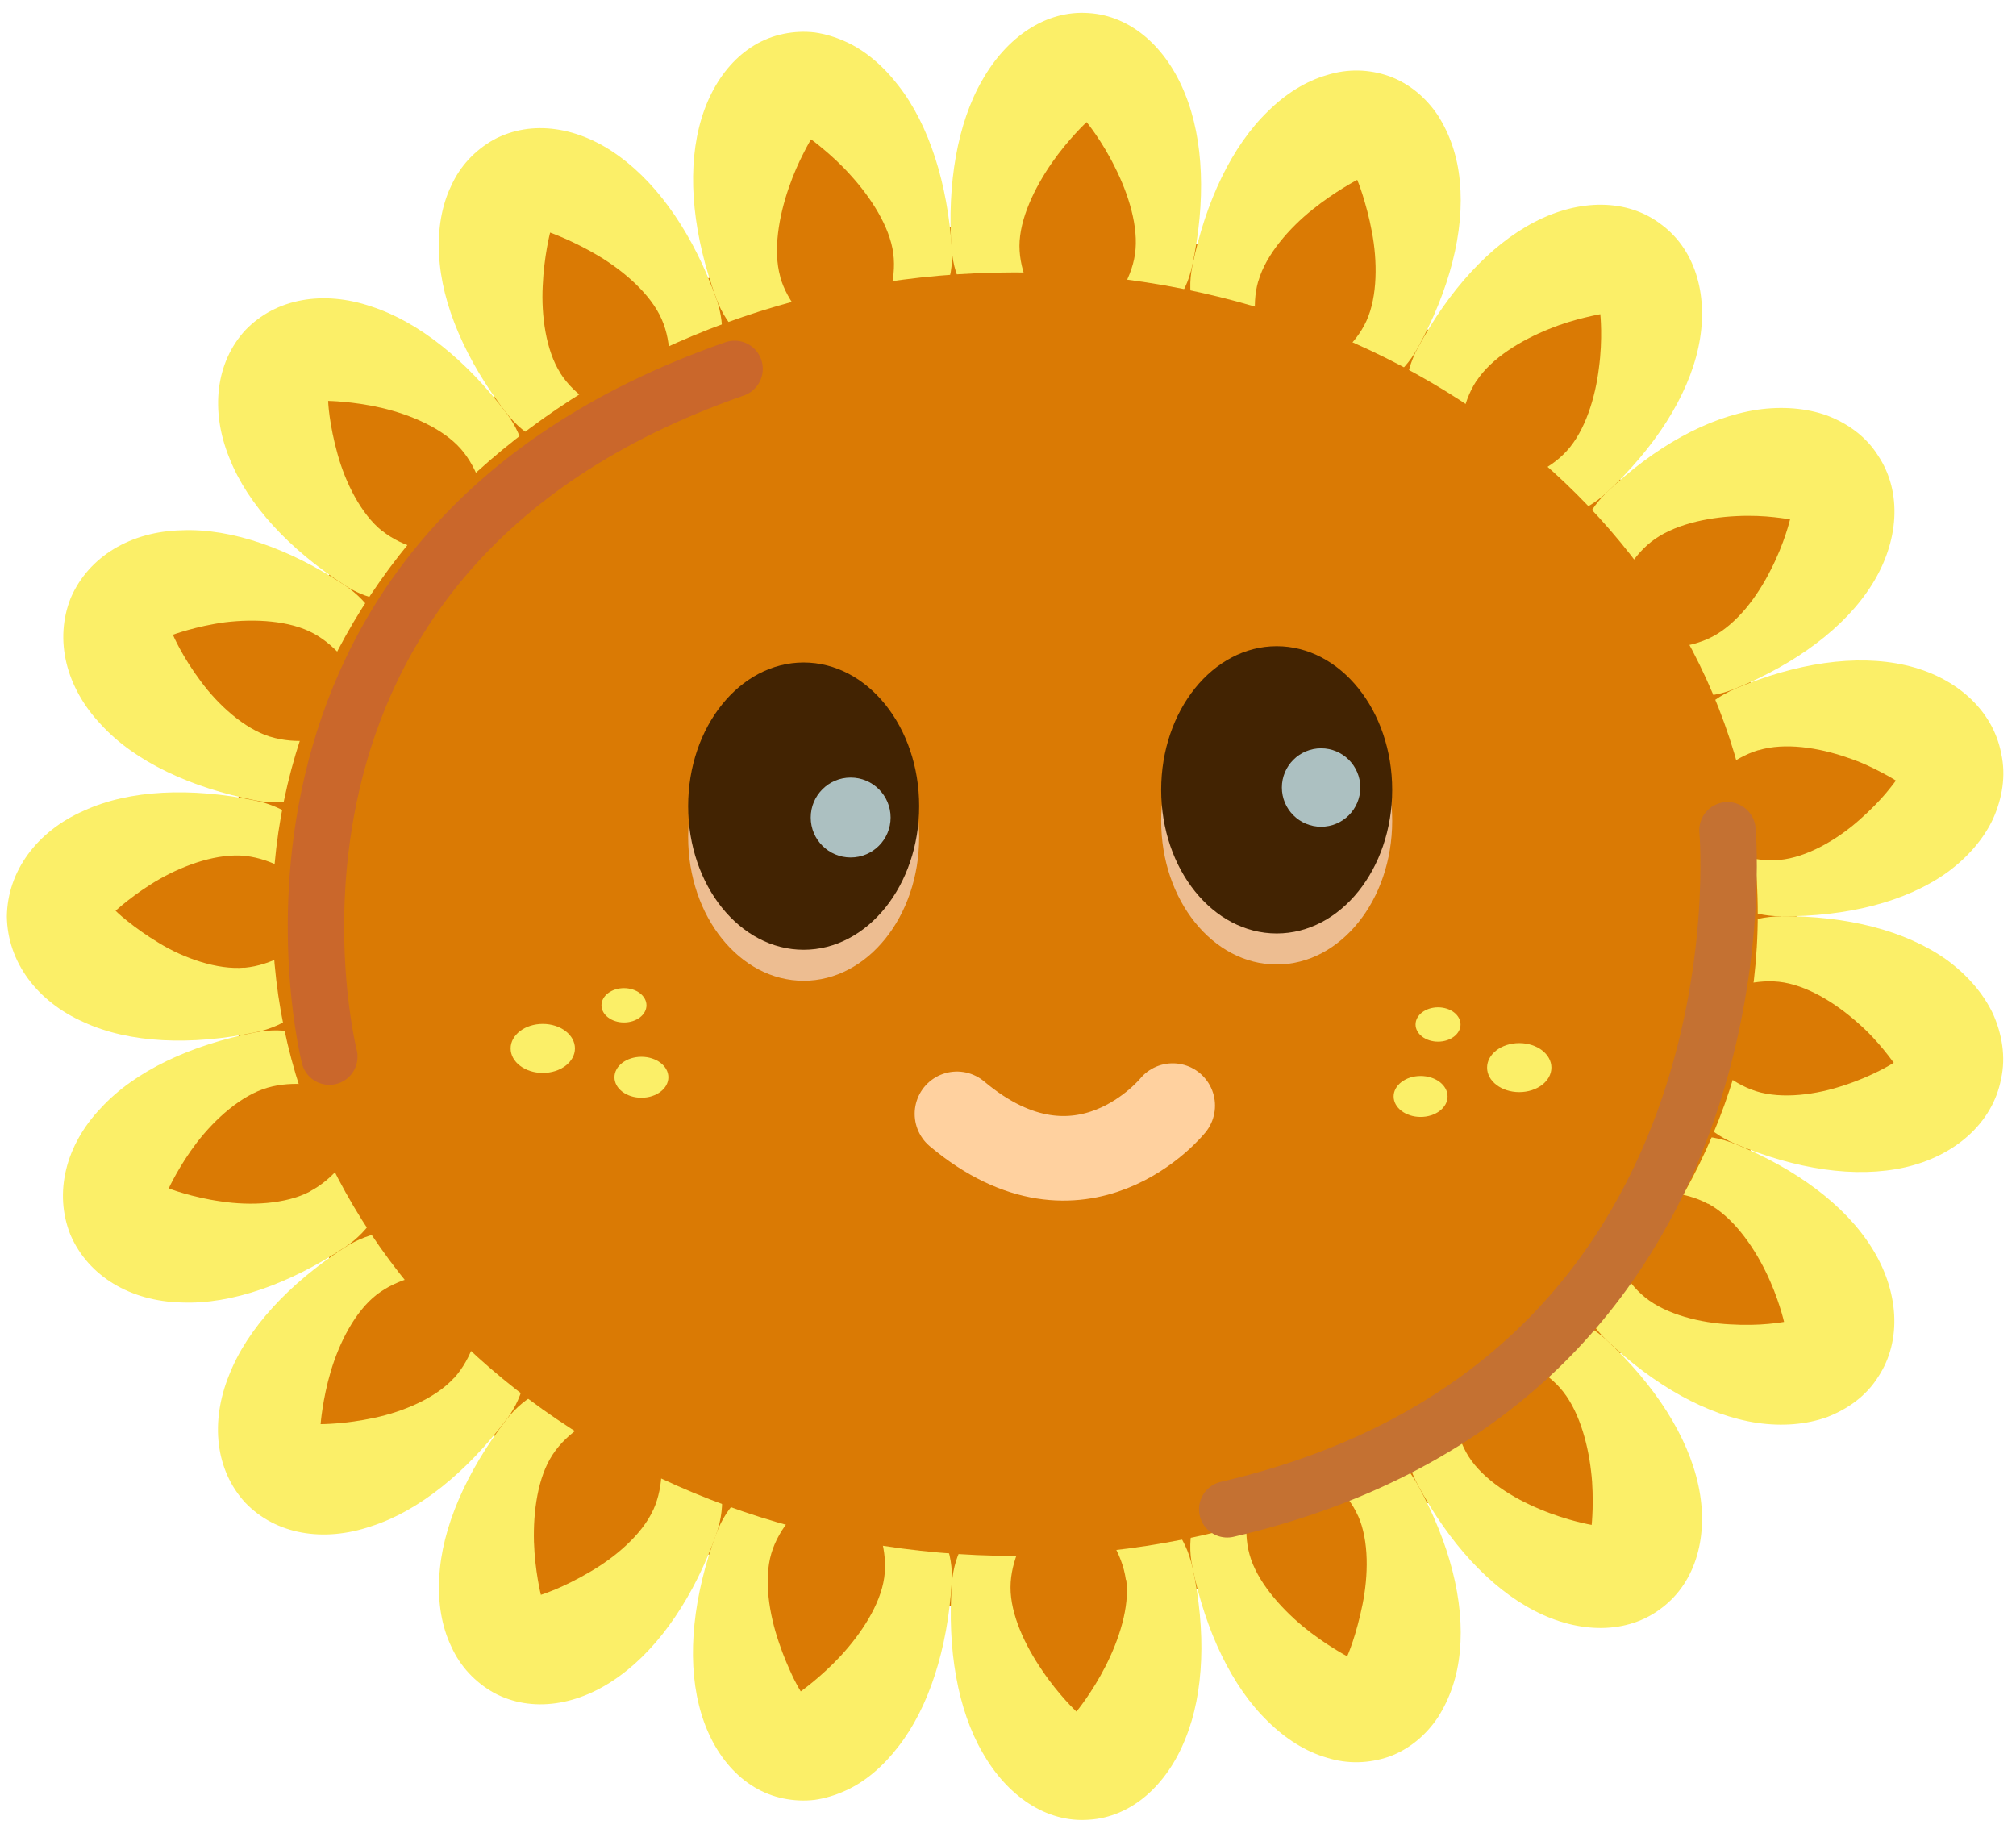 <svg width="143" height="130" viewBox="0 0 143 130" fill="none" xmlns="http://www.w3.org/2000/svg">
<path d="M71.767 114.065C102.511 114.065 127.435 92.096 127.435 64.995C127.435 37.894 102.511 15.925 71.767 15.925C41.022 15.925 16.099 37.894 16.099 64.995C16.099 92.096 41.022 114.065 71.767 114.065Z" fill="#DA7A04"/>
<path d="M123.106 48.846C120.976 49.742 119.73 51.326 119.108 52.976C118.441 54.659 118.397 56.44 118.703 58.133C119.075 59.816 119.796 61.444 121.063 62.722C122.265 64 124.024 64.984 126.351 64.995C130.984 65.016 135.147 64 138.119 61.881C139.55 60.832 140.697 59.532 141.374 58.078C142.019 56.636 142.303 55.03 141.953 53.457C141.353 50.288 138.632 47.972 135.169 47.185C131.629 46.377 127.378 47.043 123.117 48.835L123.106 48.846Z" fill="#FBEF68"/>
<path d="M124.734 53.206C122.877 53.763 121.424 55.161 120.408 56.297C119.916 56.866 119.468 57.401 119.195 57.783C118.911 58.166 118.758 58.406 118.758 58.406C118.758 58.406 119.708 59.051 121.063 59.739C122.473 60.406 124.297 61.17 126.22 60.996C128.154 60.821 130.306 59.564 131.869 58.177C132.655 57.488 133.333 56.789 133.781 56.254C134.229 55.718 134.48 55.369 134.48 55.369C134.48 55.369 134.109 55.128 133.486 54.801C132.863 54.473 132.033 54.058 131.017 53.73C129.017 53.031 126.603 52.648 124.734 53.216V53.206Z" fill="#DA7A04"/>
<path d="M113.994 34.905C112.333 36.489 111.722 38.434 111.776 40.226C111.776 42.072 112.432 43.798 113.382 45.295C114.388 46.77 115.688 48.027 117.359 48.748C118.976 49.48 120.965 49.709 123.117 48.835C127.389 47.076 130.864 44.53 132.787 41.46C134.677 38.456 134.972 34.927 133.202 32.294C132.361 30.96 131.06 30.032 129.607 29.475C128.121 28.939 126.417 28.808 124.658 29.059C121.074 29.606 117.359 31.714 113.983 34.905H113.994Z" fill="#FBEF68"/>
<path d="M117.119 38.434C115.611 39.625 114.77 41.471 114.256 42.924C114.016 43.645 113.819 44.301 113.699 44.771C113.579 45.241 113.524 45.525 113.524 45.525C113.524 45.525 114.661 45.787 116.19 45.929C116.966 45.995 117.851 46.016 118.769 45.918C119.665 45.831 120.593 45.612 121.457 45.164C122.32 44.716 123.128 43.995 123.838 43.154C124.538 42.312 125.139 41.351 125.608 40.411C126.581 38.532 126.974 36.839 126.974 36.839C126.974 36.839 126.537 36.762 125.849 36.686C125.16 36.609 124.221 36.554 123.161 36.609C121.052 36.708 118.66 37.221 117.119 38.434Z" fill="#DA7A04"/>
<path d="M100.577 24.656C99.474 26.699 99.55 28.71 100.184 30.436C100.818 32.184 102.042 33.659 103.495 34.795C104.981 35.899 106.696 36.675 108.531 36.806C110.345 36.959 112.29 36.5 113.994 34.916C117.37 31.758 119.72 28.142 120.473 24.623C121.216 21.16 120.353 17.806 117.873 15.948C115.426 14.047 111.995 14.113 108.859 15.741C105.669 17.391 102.774 20.592 100.577 24.656Z" fill="#FBEF68"/>
<path d="M104.718 27.027C103.659 28.655 103.484 30.676 103.506 32.228C103.527 33.004 103.56 33.703 103.615 34.184C103.67 34.675 103.724 34.959 103.724 34.959C103.724 34.959 104.904 34.85 106.412 34.479C107.931 34.074 109.832 33.419 111.132 31.988C112.454 30.545 113.164 28.174 113.415 26.099C113.699 24.012 113.514 22.285 113.514 22.285C113.514 22.285 113.077 22.362 112.41 22.526C111.733 22.69 110.837 22.941 109.854 23.345C107.898 24.132 105.789 25.399 104.729 27.027H104.718Z" fill="#DA7A04"/>
<path d="M84.582 18.822C84.112 21.084 84.778 22.974 85.893 24.471C87.04 25.935 88.657 27.049 90.427 27.683C91.312 28 92.23 28.24 93.17 28.295C94.087 28.404 95.038 28.338 95.945 28.131C97.737 27.748 99.474 26.678 100.577 24.656C102.806 20.581 103.899 16.429 103.549 12.856C103.385 11.075 102.839 9.513 101.998 8.191C101.145 6.913 99.965 5.929 98.545 5.405C97.114 4.902 95.595 4.859 94.109 5.329C92.634 5.755 91.203 6.64 89.936 7.896C87.379 10.365 85.522 14.288 84.582 18.822Z" fill="#FBEF68"/>
<path d="M89.258 19.915C88.712 21.794 89.171 23.728 89.651 25.235C90.132 26.754 90.711 27.781 90.711 27.781C90.711 27.781 91.815 27.377 93.17 26.536C94.524 25.683 96.12 24.525 96.928 22.755C97.726 21.007 97.704 18.472 97.311 16.44C97.125 15.413 96.862 14.495 96.655 13.829C96.447 13.162 96.272 12.758 96.272 12.758C96.272 12.758 94.71 13.567 93.093 14.867C91.465 16.167 89.804 18.057 89.269 19.904L89.258 19.915Z" fill="#DA7A04"/>
<path d="M67.505 17.653C67.669 19.98 68.816 21.586 70.313 22.733C71.067 23.291 71.919 23.695 72.815 24.023C73.711 24.318 74.661 24.492 75.612 24.58C77.513 24.689 79.458 24.372 81.097 23.465C82.736 22.537 84.09 21.105 84.571 18.822C85.532 14.309 85.401 9.95 84.058 6.661C82.746 3.373 80.234 1.111 77.218 0.925C74.213 0.707 71.427 2.597 69.679 5.678C67.909 8.726 67.177 13.053 67.494 17.653H67.505Z" fill="#FBEF68"/>
<path d="M72.312 17.423C72.312 19.368 73.285 21.149 74.17 22.438C75.066 23.75 75.907 24.613 75.907 24.613C75.907 24.613 76.868 23.87 77.939 22.733C78.999 21.575 80.223 19.936 80.507 18.035C80.791 16.101 80.037 13.752 79.097 11.884C78.168 9.983 77.076 8.661 77.076 8.661C77.076 8.661 75.798 9.841 74.607 11.556C73.405 13.293 72.312 15.511 72.312 17.456V17.423Z" fill="#DA7A04"/>
<path d="M50.799 21.16C51.608 23.345 53.159 24.613 54.886 25.268C56.634 25.946 58.578 25.989 60.447 25.618C61.376 25.421 62.282 25.093 63.124 24.689C63.965 24.252 64.741 23.717 65.418 23.072C66.74 21.728 67.669 19.98 67.516 17.653C67.221 13.053 65.91 8.868 63.736 6.082C62.654 4.673 61.365 3.569 59.966 2.947C59.267 2.63 58.546 2.411 57.803 2.302C57.071 2.215 56.328 2.247 55.585 2.4C52.613 3.001 50.428 5.602 49.587 9.032C48.723 12.507 49.204 16.801 50.799 21.138V21.16Z" fill="#FBEF68"/>
<path d="M55.334 19.619C55.858 21.477 57.278 22.941 58.48 23.957C59.081 24.449 59.649 24.853 60.053 25.148C60.469 25.432 60.72 25.574 60.72 25.574C60.72 25.574 60.906 25.334 61.168 24.919C61.441 24.492 61.791 23.902 62.162 23.203C62.872 21.805 63.615 19.904 63.364 17.981C63.113 16.058 61.758 13.993 60.349 12.441C59.649 11.655 58.939 11.021 58.415 10.584C57.89 10.136 57.53 9.885 57.53 9.885C57.53 9.885 57.3 10.256 56.994 10.868C56.678 11.48 56.284 12.343 55.945 13.337C55.257 15.326 54.82 17.751 55.344 19.619H55.334Z" fill="#DA7A04"/>
<path d="M35.897 29.267C37.317 31.102 39.152 31.846 40.999 31.998C42.823 32.108 44.714 31.66 46.342 30.753C47.161 30.316 47.937 29.77 48.603 29.114C49.291 28.502 49.86 27.727 50.319 26.929C51.215 25.323 51.575 23.312 50.799 21.149C49.226 16.779 46.833 13.206 43.938 11.097C41.075 8.989 37.732 8.453 35.022 9.906C33.689 10.66 32.641 11.764 31.996 13.195C31.329 14.594 31.045 16.254 31.144 18.046C31.308 21.597 33.067 25.596 35.886 29.256L35.897 29.267Z" fill="#FBEF68"/>
<path d="M39.753 26.481C40.802 28.12 42.55 29.059 43.992 29.715C45.446 30.36 46.582 30.611 46.582 30.611C46.582 30.611 46.997 29.518 47.27 27.956C47.532 26.393 47.718 24.416 46.931 22.635C46.156 20.865 44.255 19.226 42.463 18.155C40.682 17.085 39.021 16.495 39.021 16.495C39.021 16.495 38.584 18.199 38.497 20.275C38.388 22.351 38.715 24.853 39.753 26.47V26.481Z" fill="#DA7A04"/>
<path d="M24.413 41.493C26.358 42.749 28.325 42.859 30.095 42.444C31.843 41.996 33.438 41.001 34.662 39.668C35.929 38.368 36.825 36.686 37.197 34.905C37.524 33.091 37.306 31.124 35.896 29.267C33.11 25.596 29.723 22.832 26.336 21.739C22.938 20.581 19.573 21.16 17.41 23.411C15.29 25.705 14.908 29.136 16.263 32.468C17.563 35.801 20.546 38.98 24.424 41.493H24.413Z" fill="#FBEF68"/>
<path d="M27.112 37.658C28.642 38.871 30.565 39.209 32.138 39.395C32.914 39.472 33.591 39.494 34.072 39.494C34.563 39.494 34.848 39.483 34.848 39.483C34.848 39.483 34.88 38.325 34.64 36.762C34.422 35.233 33.952 33.277 32.673 31.824C31.384 30.37 29.111 29.409 27.057 28.928C25.036 28.459 23.277 28.437 23.277 28.437C23.277 28.437 23.288 28.863 23.386 29.562C23.485 30.261 23.66 31.201 23.944 32.206C24.49 34.206 25.604 36.467 27.112 37.669V37.658Z" fill="#DA7A04"/>
<path d="M18.087 56.767C20.371 57.215 22.217 56.593 23.703 55.587C25.135 54.56 26.271 53.129 26.905 51.512C27.615 49.917 27.833 48.092 27.56 46.322C27.221 44.541 26.358 42.782 24.424 41.493C20.578 38.947 16.459 37.461 12.887 37.614C9.281 37.691 6.288 39.472 5.02 42.411C3.829 45.383 4.681 48.781 7.173 51.403C9.587 54.047 13.575 55.882 18.098 56.767H18.087Z" fill="#FBEF68"/>
<path d="M19.169 52.255C21.037 52.834 22.949 52.463 24.468 52.102C25.222 51.916 25.856 51.698 26.293 51.545C26.741 51.37 27.003 51.272 27.003 51.272C27.003 51.272 26.62 50.212 25.823 48.857C25.08 47.535 23.955 45.863 22.25 44.935C20.546 44.006 18.087 43.886 15.979 44.137C13.925 44.41 12.264 45.022 12.264 45.022C12.264 45.022 12.428 45.415 12.767 46.038C13.105 46.661 13.608 47.48 14.231 48.311C15.454 49.982 17.323 51.687 19.158 52.255H19.169Z" fill="#DA7A04"/>
<path d="M18.087 73.233C20.36 72.763 21.835 71.474 22.818 69.977C23.747 68.469 24.239 66.732 24.195 65.005C24.239 63.279 23.747 61.542 22.818 60.034C21.835 58.537 20.36 57.248 18.087 56.778C13.564 55.85 9.194 56.002 5.938 57.51C2.627 58.963 0.53 61.782 0.486 65.005C0.53 68.228 2.627 71.037 5.938 72.501C9.194 74.008 13.564 74.161 18.087 73.233Z" fill="#FBEF68"/>
<path d="M17.344 68.644C19.3 68.458 20.906 67.387 22.184 66.469C22.807 66.011 23.31 65.573 23.66 65.257C24.009 64.929 24.217 64.732 24.217 64.732C24.217 64.732 23.463 63.913 22.206 62.962C21.005 62.034 19.344 60.93 17.41 60.712C15.487 60.504 13.149 61.312 11.302 62.361C9.511 63.388 8.199 64.601 8.199 64.601C8.199 64.601 8.494 64.907 9.052 65.344C9.598 65.781 10.374 66.349 11.27 66.885C13.029 67.966 15.432 68.808 17.344 68.633V68.644Z" fill="#DA7A04"/>
<path d="M24.413 88.507C26.358 87.218 27.221 85.459 27.549 83.678C27.822 81.908 27.604 80.083 26.894 78.488C26.26 76.871 25.135 75.44 23.692 74.412C22.195 73.407 20.36 72.785 18.076 73.233C13.553 74.118 9.576 75.953 7.151 78.597C4.649 81.219 3.807 84.617 4.998 87.589C6.266 90.528 9.259 92.298 12.865 92.385C16.438 92.538 20.557 91.042 24.402 88.507H24.413Z" fill="#FBEF68"/>
<path d="M21.977 84.508C23.714 83.601 24.796 81.973 25.604 80.64C25.998 79.974 26.304 79.373 26.489 78.947C26.686 78.51 26.795 78.248 26.795 78.248C26.795 78.248 25.779 77.778 24.261 77.384C22.797 76.98 20.83 76.609 18.962 77.155C17.104 77.701 15.269 79.351 13.968 81.034C12.712 82.672 11.969 84.29 11.969 84.29C11.969 84.29 12.362 84.453 13.051 84.65C13.728 84.847 14.657 85.076 15.695 85.218C17.749 85.535 20.273 85.415 21.977 84.519V84.508Z" fill="#DA7A04"/>
<path d="M35.897 100.733C37.295 98.876 37.514 96.92 37.197 95.095C36.825 93.303 35.929 91.632 34.662 90.332C33.438 88.999 31.843 88.015 30.095 87.556C28.325 87.13 26.358 87.24 24.413 88.507C20.535 91.031 17.552 94.199 16.252 97.532C14.897 100.864 15.28 104.284 17.399 106.589C19.562 108.84 22.928 109.419 26.326 108.261C29.712 107.179 33.099 104.415 35.886 100.733H35.897Z" fill="#FBEF68"/>
<path d="M32.204 97.75C33.515 96.308 33.963 94.385 34.236 92.834C34.367 92.058 34.422 91.38 34.444 90.9C34.454 90.419 34.465 90.124 34.465 90.124C34.465 90.124 33.329 90.015 31.756 90.168C30.215 90.31 28.249 90.648 26.708 91.839C25.178 93.03 24.064 95.248 23.463 97.269C22.873 99.258 22.742 101.017 22.742 101.017C22.742 101.017 23.179 101.017 23.878 100.962C24.578 100.908 25.528 100.788 26.544 100.569C28.576 100.143 30.904 99.171 32.204 97.739V97.75Z" fill="#DA7A04"/>
<path d="M50.799 108.84C51.575 106.677 51.215 104.666 50.319 103.06C49.86 102.263 49.292 101.487 48.603 100.875C47.937 100.219 47.161 99.673 46.342 99.236C44.714 98.329 42.834 97.87 40.999 97.99C39.152 98.154 37.317 98.886 35.897 100.722C33.089 104.382 31.319 108.381 31.155 111.932C31.056 113.724 31.34 115.384 32.007 116.783C32.651 118.214 33.7 119.318 35.033 120.072C37.732 121.525 41.075 120.989 43.949 118.881C46.844 116.783 49.237 113.199 50.81 108.829L50.799 108.84Z" fill="#FBEF68"/>
<path d="M46.342 107.092C47.139 105.322 46.986 103.333 46.746 101.771C46.615 100.995 46.451 100.329 46.309 99.87C46.178 99.389 46.09 99.105 46.09 99.105C46.09 99.105 44.943 99.367 43.479 99.99C42.048 100.591 40.267 101.552 39.207 103.169C38.136 104.786 37.819 107.234 37.874 109.353C37.94 111.429 38.366 113.123 38.366 113.123C38.366 113.123 38.781 112.992 39.415 112.729C40.059 112.456 40.922 112.041 41.829 111.506C43.632 110.468 45.544 108.851 46.342 107.081V107.092Z" fill="#DA7A04"/>
<path d="M67.505 112.336C67.658 110.009 66.74 108.261 65.407 106.917C64.741 106.272 63.954 105.737 63.113 105.3C62.261 104.896 61.364 104.568 60.436 104.371C58.578 104 56.623 104.043 54.875 104.721C53.137 105.387 51.586 106.655 50.788 108.829C49.193 113.166 48.712 117.46 49.576 120.935C50.417 124.365 52.602 126.966 55.574 127.567C56.317 127.72 57.06 127.752 57.792 127.665C58.535 127.556 59.256 127.337 59.955 127.02C61.354 126.398 62.643 125.294 63.724 123.885C65.899 121.099 67.21 116.925 67.505 112.314V112.336Z" fill="#FBEF68"/>
<path d="M62.719 111.921C62.992 109.998 62.271 108.108 61.572 106.709C60.873 105.267 60.163 104.317 60.163 104.317C60.163 104.317 59.901 104.47 59.485 104.743C59.07 105.005 58.513 105.398 57.901 105.901C56.688 106.928 55.257 108.337 54.711 110.195C54.164 112.063 54.569 114.521 55.246 116.488C55.574 117.482 55.967 118.356 56.262 118.99C56.568 119.602 56.798 119.973 56.798 119.973C56.798 119.973 58.229 118.968 59.638 117.449C61.07 115.898 62.446 113.833 62.719 111.91V111.921Z" fill="#DA7A04"/>
<path d="M84.582 111.178C84.09 108.895 82.746 107.463 81.108 106.535C79.469 105.628 77.524 105.311 75.623 105.42C74.672 105.507 73.722 105.671 72.826 105.977C71.93 106.305 71.078 106.709 70.324 107.267C68.816 108.414 67.68 110.02 67.516 112.347C67.188 116.947 67.92 121.263 69.701 124.322C71.449 127.403 74.235 129.304 77.24 129.075C80.255 128.889 82.768 126.627 84.079 123.338C85.423 120.061 85.554 115.69 84.593 111.178H84.582Z" fill="#FBEF68"/>
<path d="M79.862 112.063C79.6 110.14 78.398 108.501 77.349 107.343C76.289 106.174 75.339 105.431 75.339 105.431C75.339 105.431 74.487 106.305 73.58 107.572C72.673 108.862 71.689 110.654 71.679 112.577C71.668 114.532 72.727 116.739 73.918 118.476C75.098 120.236 76.355 121.405 76.355 121.405C76.355 121.405 77.458 120.072 78.409 118.203C79.37 116.324 80.146 113.975 79.884 112.052L79.862 112.063Z" fill="#DA7A04"/>
<path d="M100.577 105.344C99.474 103.333 97.737 102.262 95.945 101.869C95.038 101.662 94.087 101.596 93.17 101.705C92.23 101.76 91.312 102 90.427 102.317C88.657 102.951 87.04 104.065 85.893 105.529C84.768 107.026 84.112 108.916 84.582 111.178C85.522 115.712 87.379 119.635 89.936 122.104C91.214 123.36 92.634 124.245 94.109 124.671C95.595 125.141 97.114 125.087 98.545 124.595C99.966 124.07 101.145 123.087 101.998 121.809C102.839 120.487 103.385 118.924 103.549 117.143C103.899 113.571 102.806 109.419 100.577 105.344Z" fill="#FBEF68"/>
<path d="M96.327 107.518C95.541 105.759 93.945 104.535 92.602 103.683C91.935 103.268 91.323 102.962 90.886 102.743C90.438 102.525 90.165 102.405 90.165 102.405C90.165 102.405 89.586 103.442 89.083 104.95C88.581 106.425 88.111 108.403 88.635 110.271C89.149 112.139 90.788 113.997 92.405 115.352C94.011 116.674 95.562 117.482 95.562 117.482C95.562 117.482 95.737 117.089 95.956 116.433C96.174 115.778 96.436 114.849 96.644 113.822C97.059 111.779 97.125 109.288 96.327 107.507V107.518Z" fill="#DA7A04"/>
<path d="M113.994 95.084C112.301 93.5 110.345 93.041 108.531 93.194C106.685 93.325 104.97 94.112 103.495 95.204C102.042 96.341 100.818 97.805 100.184 99.564C99.55 101.29 99.474 103.3 100.577 105.344C102.774 109.419 105.669 112.62 108.859 114.259C111.995 115.887 115.437 115.942 117.873 114.051C120.342 112.194 121.216 108.84 120.473 105.376C119.72 101.847 117.37 98.242 113.994 95.084Z" fill="#FBEF68"/>
<path d="M110.651 98.439C109.362 96.985 107.461 96.286 105.964 95.893C105.221 95.707 104.533 95.554 104.052 95.478C103.571 95.401 103.276 95.379 103.276 95.379C103.276 95.379 103.068 96.548 103.025 98.1C103.014 99.673 103.145 101.683 104.172 103.311C105.221 104.961 107.33 106.272 109.252 107.059C111.197 107.878 112.902 108.162 112.902 108.162C112.902 108.162 112.945 107.725 112.967 107.037C112.978 106.338 112.989 105.409 112.858 104.349C112.618 102.252 111.94 99.881 110.651 98.439Z" fill="#DA7A04"/>
<path d="M123.107 81.154C120.954 80.269 118.966 80.509 117.349 81.241C115.677 81.962 114.377 83.219 113.372 84.694C112.421 86.191 111.766 87.928 111.766 89.763C111.711 91.555 112.323 93.5 113.983 95.084C117.349 98.275 121.074 100.394 124.658 100.93C126.417 101.181 128.111 101.05 129.607 100.514C131.061 99.946 132.361 99.028 133.202 97.695C134.961 95.062 134.666 91.533 132.787 88.529C130.864 85.448 127.389 82.913 123.117 81.154H123.107Z" fill="#FBEF68"/>
<path d="M121.162 85.393C119.457 84.475 117.436 84.442 115.906 84.552C115.152 84.617 114.453 84.694 113.983 84.77C113.503 84.847 113.229 84.912 113.229 84.912C113.229 84.912 113.273 85.196 113.393 85.666C113.503 86.136 113.656 86.781 113.907 87.513C114.431 88.988 115.196 90.823 116.704 92.036C118.212 93.249 120.648 93.839 122.724 93.937C123.762 94.003 124.734 93.97 125.434 93.904C126.122 93.839 126.548 93.762 126.548 93.762C126.548 93.762 126.166 92.058 125.237 90.178C124.308 88.277 122.866 86.289 121.151 85.371L121.162 85.393Z" fill="#DA7A04"/>
<path d="M126.351 64.995C124.035 65.005 122.276 65.989 121.063 67.267C119.796 68.556 119.075 70.173 118.703 71.856C118.397 73.549 118.43 75.33 119.108 77.013C119.73 78.663 120.976 80.247 123.106 81.143C127.368 82.935 131.618 83.601 135.158 82.793C138.621 81.995 141.342 79.69 141.943 76.521C142.292 74.959 142.008 73.342 141.364 71.9C140.675 70.447 139.528 69.146 138.108 68.097C135.136 65.978 130.973 64.962 126.341 64.984L126.351 64.995Z" fill="#FBEF68"/>
<path d="M126.177 69.638C124.265 69.441 122.364 70.162 120.998 70.818C120.32 71.157 119.719 71.474 119.304 71.714C118.889 71.954 118.66 72.118 118.66 72.118C118.66 72.118 119.293 73.08 120.277 74.238C121.304 75.396 122.713 76.805 124.549 77.395C126.406 77.985 128.864 77.647 130.842 76.969C132.852 76.325 134.327 75.385 134.327 75.385C134.327 75.385 134.076 75.024 133.639 74.489C133.202 73.954 132.579 73.243 131.771 72.544C130.186 71.135 128.121 69.846 126.177 69.638Z" fill="#DA7A04"/>
<path d="M72.002 110.362C101.097 110.362 124.683 89.982 124.683 64.841C124.683 39.701 101.097 19.321 72.002 19.321C42.907 19.321 19.321 39.701 19.321 64.841C19.321 89.982 42.907 110.362 72.002 110.362Z" fill="#DA7A04"/>
<path d="M52.106 26.164C14.309 39.36 23.361 74.948 23.361 74.948" stroke="#CA672B" stroke-width="4" stroke-miterlimit="10" stroke-linecap="round"/>
<path d="M87.049 107.058C126.043 97.995 122.535 58.888 122.535 58.888" stroke="#C47132" stroke-width="4" stroke-miterlimit="10" stroke-linecap="round"/>
<path d="M57.006 69.567C61.531 69.567 65.199 65.006 65.199 59.379C65.199 53.752 61.531 49.191 57.006 49.191C52.48 49.191 48.812 53.752 48.812 59.379C48.812 65.006 52.48 69.567 57.006 69.567Z" fill="#EDBD91"/>
<path d="M90.558 68.412C95.083 68.412 98.752 63.85 98.752 58.223C98.752 52.596 95.083 48.035 90.558 48.035C86.033 48.035 82.364 52.596 82.364 58.223C82.364 63.85 86.033 68.412 90.558 68.412Z" fill="#EDBD91"/>
<path d="M57.006 67.368C61.531 67.368 65.199 62.807 65.199 57.18C65.199 51.553 61.531 46.991 57.006 46.991C52.48 46.991 48.812 51.553 48.812 57.18C48.812 62.807 52.48 67.368 57.006 67.368Z" fill="#422302"/>
<path d="M60.341 60.821C61.906 60.821 63.174 59.553 63.174 57.988C63.174 56.423 61.906 55.154 60.341 55.154C58.776 55.154 57.507 56.423 57.507 57.988C57.507 59.553 58.776 60.821 60.341 60.821Z" fill="#ACC0C1"/>
<path d="M90.558 66.212C95.083 66.212 98.752 61.651 98.752 56.024C98.752 50.397 95.083 45.835 90.558 45.835C86.033 45.835 82.364 50.397 82.364 56.024C82.364 61.651 86.033 66.212 90.558 66.212Z" fill="#422302"/>
<path d="M93.709 58.642C95.245 58.642 96.491 57.397 96.491 55.86C96.491 54.324 95.245 53.078 93.709 53.078C92.172 53.078 90.926 54.324 90.926 55.86C90.926 57.397 92.172 58.642 93.709 58.642Z" fill="#ACC0C1"/>
<path d="M67.88 79.004C76.728 86.43 83.183 78.421 83.183 78.421" stroke="#FFD19F" stroke-width="6" stroke-miterlimit="10" stroke-linecap="round"/>
<path d="M45.498 77.863C46.554 77.863 47.41 77.213 47.41 76.411C47.41 75.609 46.554 74.958 45.498 74.958C44.441 74.958 43.585 75.609 43.585 76.411C43.585 77.213 44.441 77.863 45.498 77.863Z" fill="#FBEF68"/>
<path d="M38.501 76.104C39.761 76.104 40.782 75.325 40.782 74.365C40.782 73.404 39.761 72.626 38.501 72.626C37.241 72.626 36.22 73.404 36.22 74.365C36.22 75.325 37.241 76.104 38.501 76.104Z" fill="#FBEF68"/>
<path d="M44.26 72.524C45.141 72.524 45.856 71.979 45.856 71.306C45.856 70.634 45.141 70.089 44.26 70.089C43.379 70.089 42.664 70.634 42.664 71.306C42.664 71.979 43.379 72.524 44.26 72.524Z" fill="#FBEF68"/>
<path d="M100.767 79.224C101.823 79.224 102.68 78.573 102.68 77.771C102.68 76.969 101.823 76.319 100.767 76.319C99.71 76.319 98.854 76.969 98.854 77.771C98.854 78.573 99.71 79.224 100.767 79.224Z" fill="#FBEF68"/>
<path d="M107.764 77.464C109.024 77.464 110.045 76.686 110.045 75.725C110.045 74.765 109.024 73.987 107.764 73.987C106.504 73.987 105.483 74.765 105.483 75.725C105.483 76.686 106.504 77.464 107.764 77.464Z" fill="#FBEF68"/>
<path d="M102.005 73.884C102.886 73.884 103.6 73.339 103.6 72.667C103.6 71.995 102.886 71.45 102.005 71.45C101.123 71.45 100.409 71.995 100.409 72.667C100.409 73.339 101.123 73.884 102.005 73.884Z" fill="#FBEF68"/>
</svg>
